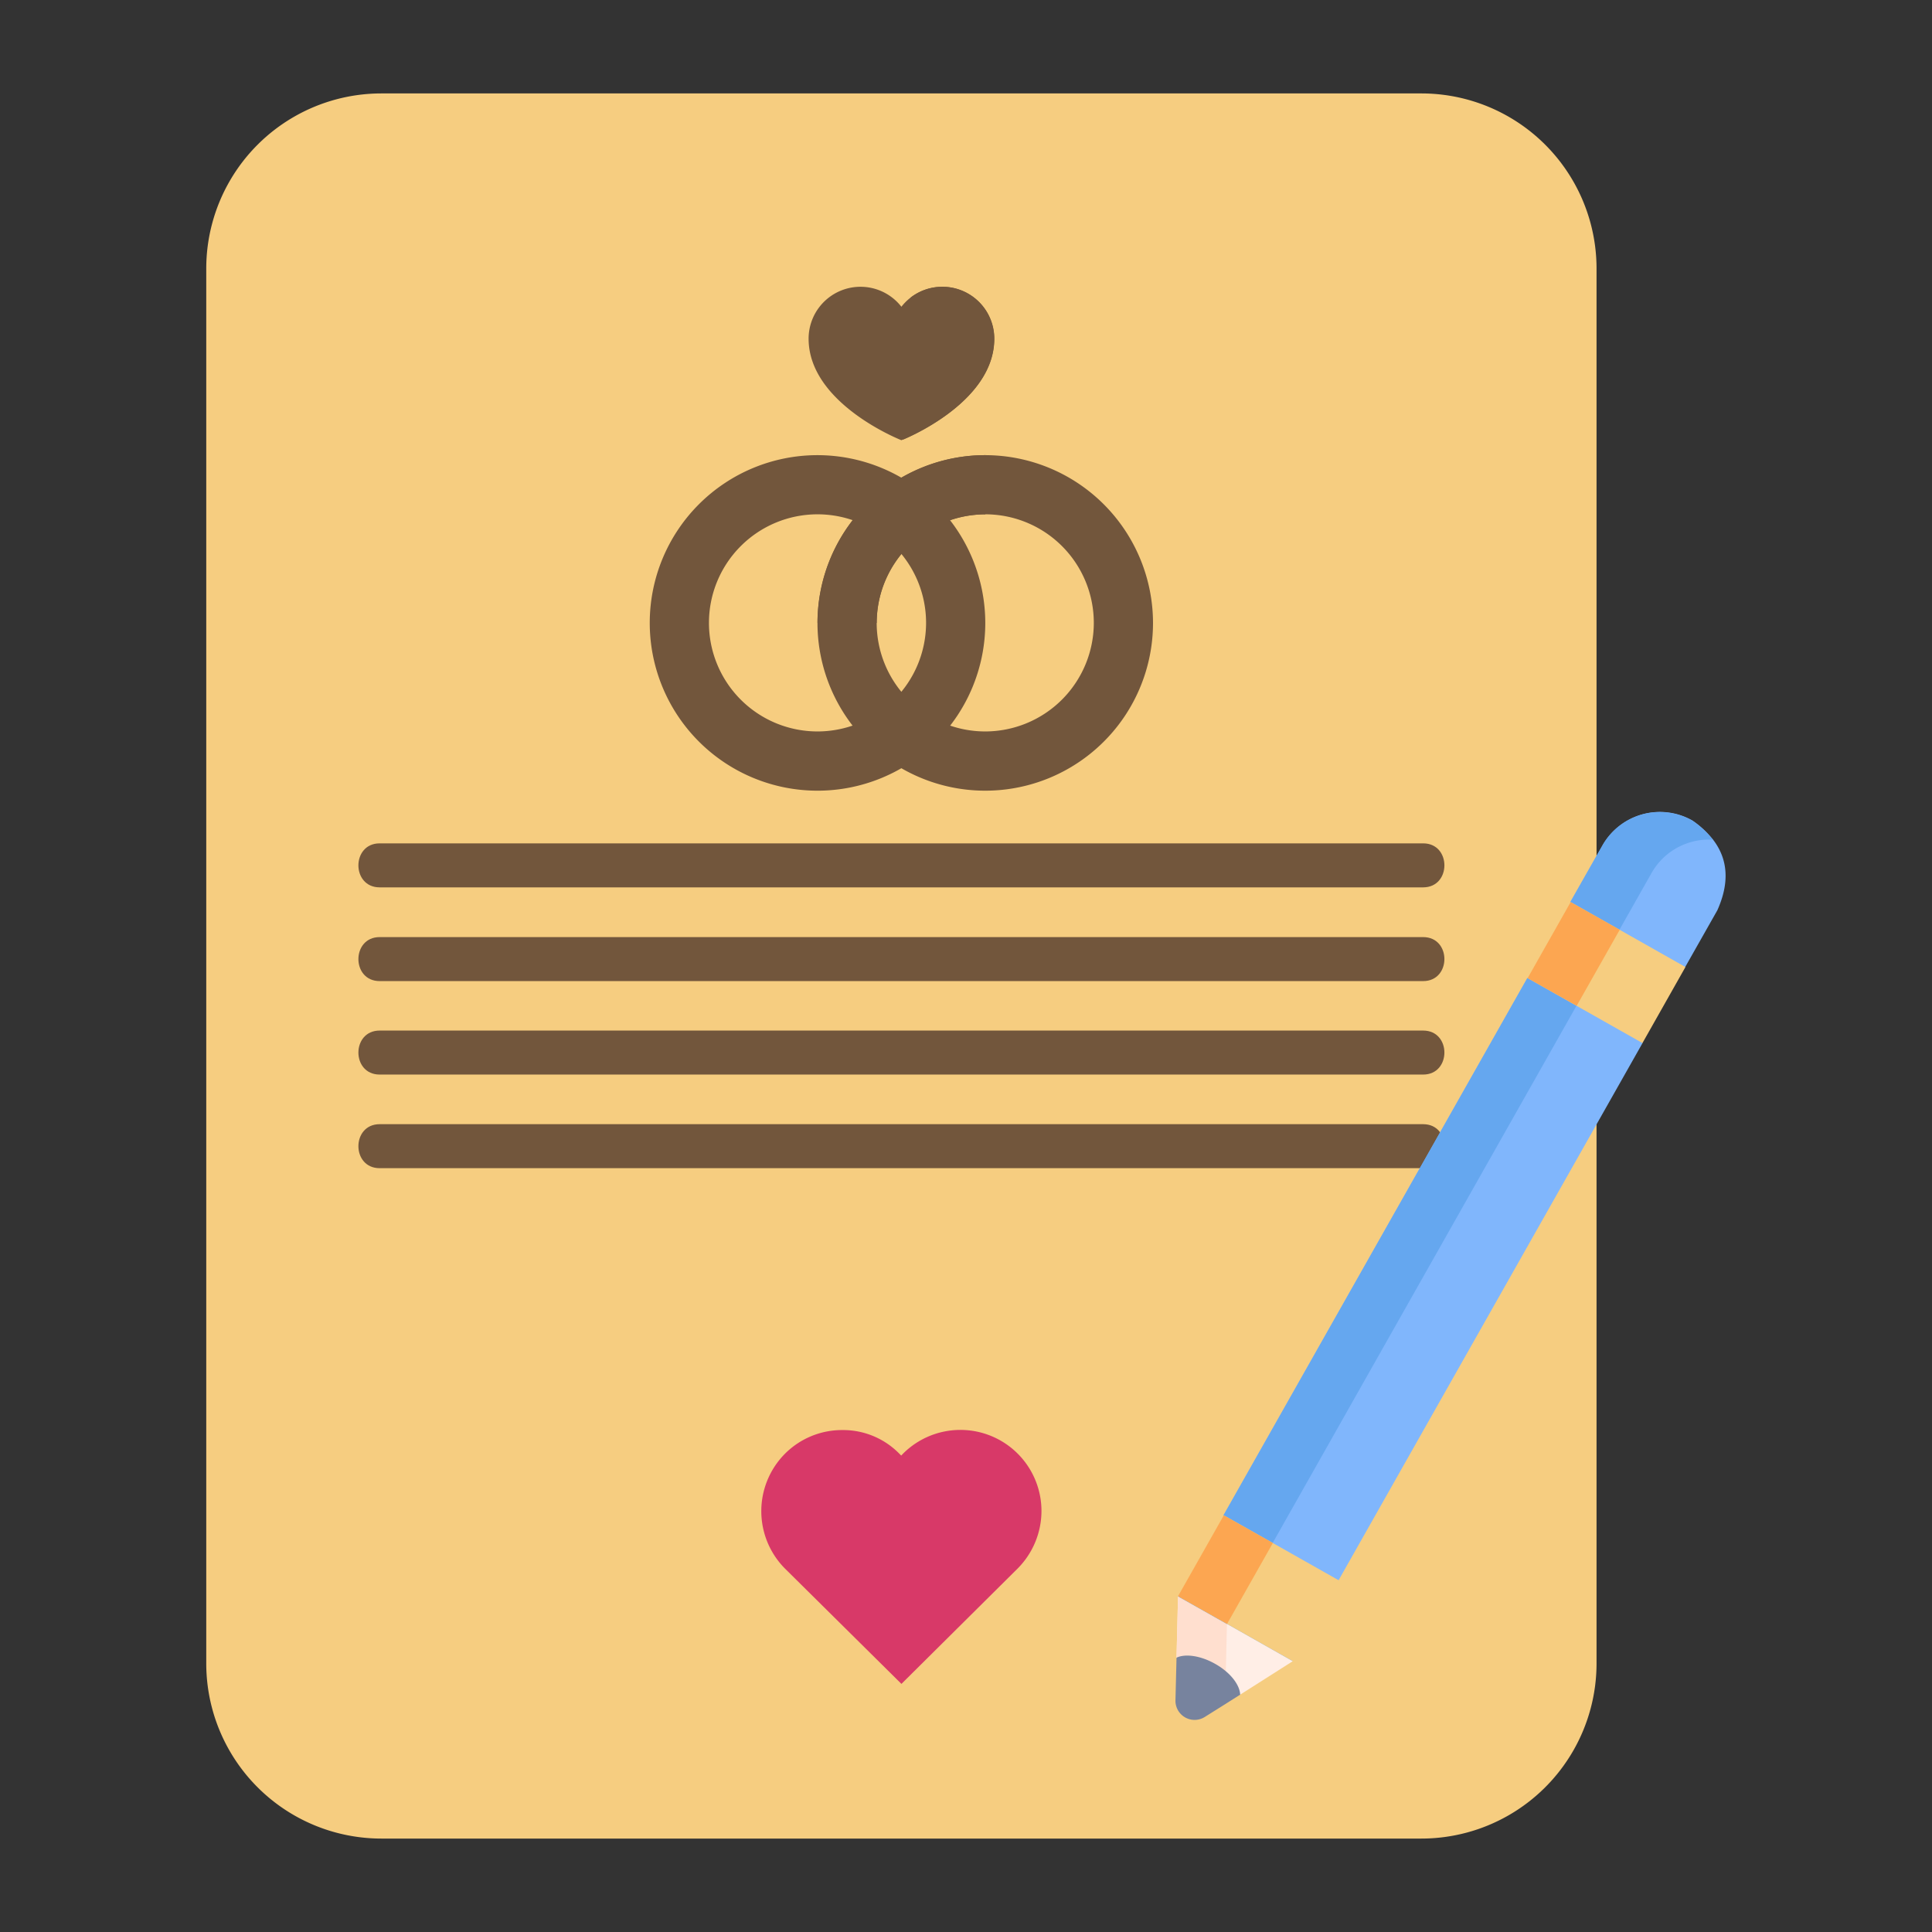 <svg id="Layer_1" data-name="Layer 1" xmlns="http://www.w3.org/2000/svg" viewBox="0 0 512 512"><rect x="0" y="0" width="512" height="512" fill="#333333" stroke="none"/><defs><style>.cls-1{fill:#f6cd80;}.cls-2{fill:#d83968;}.cls-3{fill:#72563c;}.cls-4{fill:#ffeee6;}.cls-5{fill:#ffdfcf;}.cls-6{fill:#77839e;}.cls-7{fill:#80b6fc;}.cls-8{fill:#65a7ef;}.cls-9{fill:#fca651;}</style></defs><path class="cls-1" d="M423.1,71.19V440.81a46.42,46.42,0,0,1-46.42,46.43H101.08a46.42,46.42,0,0,1-46.42-46.43V71.19a46.42,46.42,0,0,1,46.42-46.43h275.6A46.42,46.42,0,0,1,423.1,71.19Z"/><path class="cls-2" d="M276,400.36a21.67,21.67,0,0,1-6.3,15.3l-30.81,30.59L208,415.66a21.59,21.59,0,0,1,0-30.38,21.35,21.35,0,0,1,15.3-6.3,20.84,20.84,0,0,1,15.07,6.3l.46.46.44-.46A21.49,21.49,0,0,1,276,400.36Z"/><path class="cls-3" d="M100.61,235.16H377.15c7.5,0,7.52-11.66,0-11.66H100.61c-7.5,0-7.51,11.66,0,11.66Z"/><path class="cls-3" d="M100.61,260H377.15c7.5,0,7.52-11.66,0-11.66H100.61c-7.5,0-7.51,11.66,0,11.66Z"/><path class="cls-3" d="M100.61,284.77H377.15c7.5,0,7.52-11.66,0-11.66H100.61c-7.5,0-7.51,11.66,0,11.66Z"/><path class="cls-3" d="M100.61,309.58H377.15c7.5,0,7.52-11.66,0-11.66H100.61c-7.5,0-7.51,11.66,0,11.66Z"/><path class="cls-4" d="M342.62,440.22l-13.93,8.86-16.9-9.74.4-16.32,10.05-2.64,17.18,9.72Z"/><path class="cls-5" d="M311.79,439.34l.4-16.32,10.05-2.64,3.38,1.91-.46,8.06-.4,16.5Z"/><path class="cls-6" d="M328.69,449.08l-4.05,2.57L319.3,455a5.07,5.07,0,0,1-7.79-4.41l.28-11.29c2.32-1.1,6.33-.56,10.19,1.61l0,0c4,2.23,6.53,5.5,6.67,8.11Z"/><path class="cls-7" d="M437.5,257.75,432.28,267l3,9.44L354.74,418.78l-9.65,2.35-4.58,8.11,2.1,11L312.19,423h0l10.73-4.28,4.35-7.69-3-9.48,80.52-142.36,9.63-2.31,5.69-10.06-3.93-7.78,8.51-15a17.47,17.47,0,0,1,23.82-6.6,24.59,24.59,0,0,1,5.41,5l.07.09q6,7.84,1.12,18.71l-8.5,15Z"/><path class="cls-8" d="M454,222.53a17.48,17.48,0,0,0-16.33,8.84l-112.54,199-13-7.33,10.73-4.28,4.35-7.69-3-9.48,80.52-142.36,9.63-2.31,5.69-10.06-3.93-7.78,8.51-15a17.47,17.47,0,0,1,23.82-6.6,24.59,24.59,0,0,1,5.41,5l.07.09Z"/><path class="cls-1" d="M416.24,239.06l30.42,17.21-11.39,20.15-30.43-17.21Z"/><path class="cls-9" d="M416.24,239.06l13,7.34-11.4,20.14-13-7.33Z"/><path class="cls-1" d="M324.32,401.57l30.43,17.21-12.13,21.45L312.19,423Z"/><path class="cls-9" d="M324.32,401.58l13,7.33-12.13,21.44-13-7.33Z"/><path class="cls-3" d="M261.11,120.62a44.46,44.46,0,1,0,44.45,44.46A44.52,44.52,0,0,0,261.11,120.62Zm0,73.22a28.77,28.77,0,1,1,28.76-28.76A28.8,28.8,0,0,1,261.11,193.84Z"/><path class="cls-3" d="M216.65,120.62a44.46,44.46,0,1,0,44.46,44.46A44.51,44.51,0,0,0,216.65,120.62Zm0,73.22a28.77,28.77,0,1,1,28.77-28.76A28.79,28.79,0,0,1,216.65,193.84Z"/><path class="cls-3" d="M261.11,136.31a28.81,28.81,0,0,0-28.77,28.77H216.65a44.52,44.52,0,0,1,44.46-44.46Z"/><path class="cls-3" d="M249.72,76a13.74,13.74,0,0,0-10.84,5.29,13.75,13.75,0,0,0-24.59,8.47c0,17.28,24.59,26.9,24.59,26.9s24.59-9.62,24.59-26.9A13.76,13.76,0,0,0,249.72,76Z"/><path class="cls-3" d="M249.72,76a13.73,13.73,0,0,0-8.42,2.88,13.58,13.58,0,0,1,2.9,2.1l.18.17a.93.93,0,0,1,.14.14,9.71,9.71,0,0,1,.81.89,13.69,13.69,0,0,1,1.9,3c5.43,11.63-3.23,25.17-8,31.36,2.83-1.17,24.28-10.63,24.28-26.77A13.76,13.76,0,0,0,249.72,76Z"/></svg>